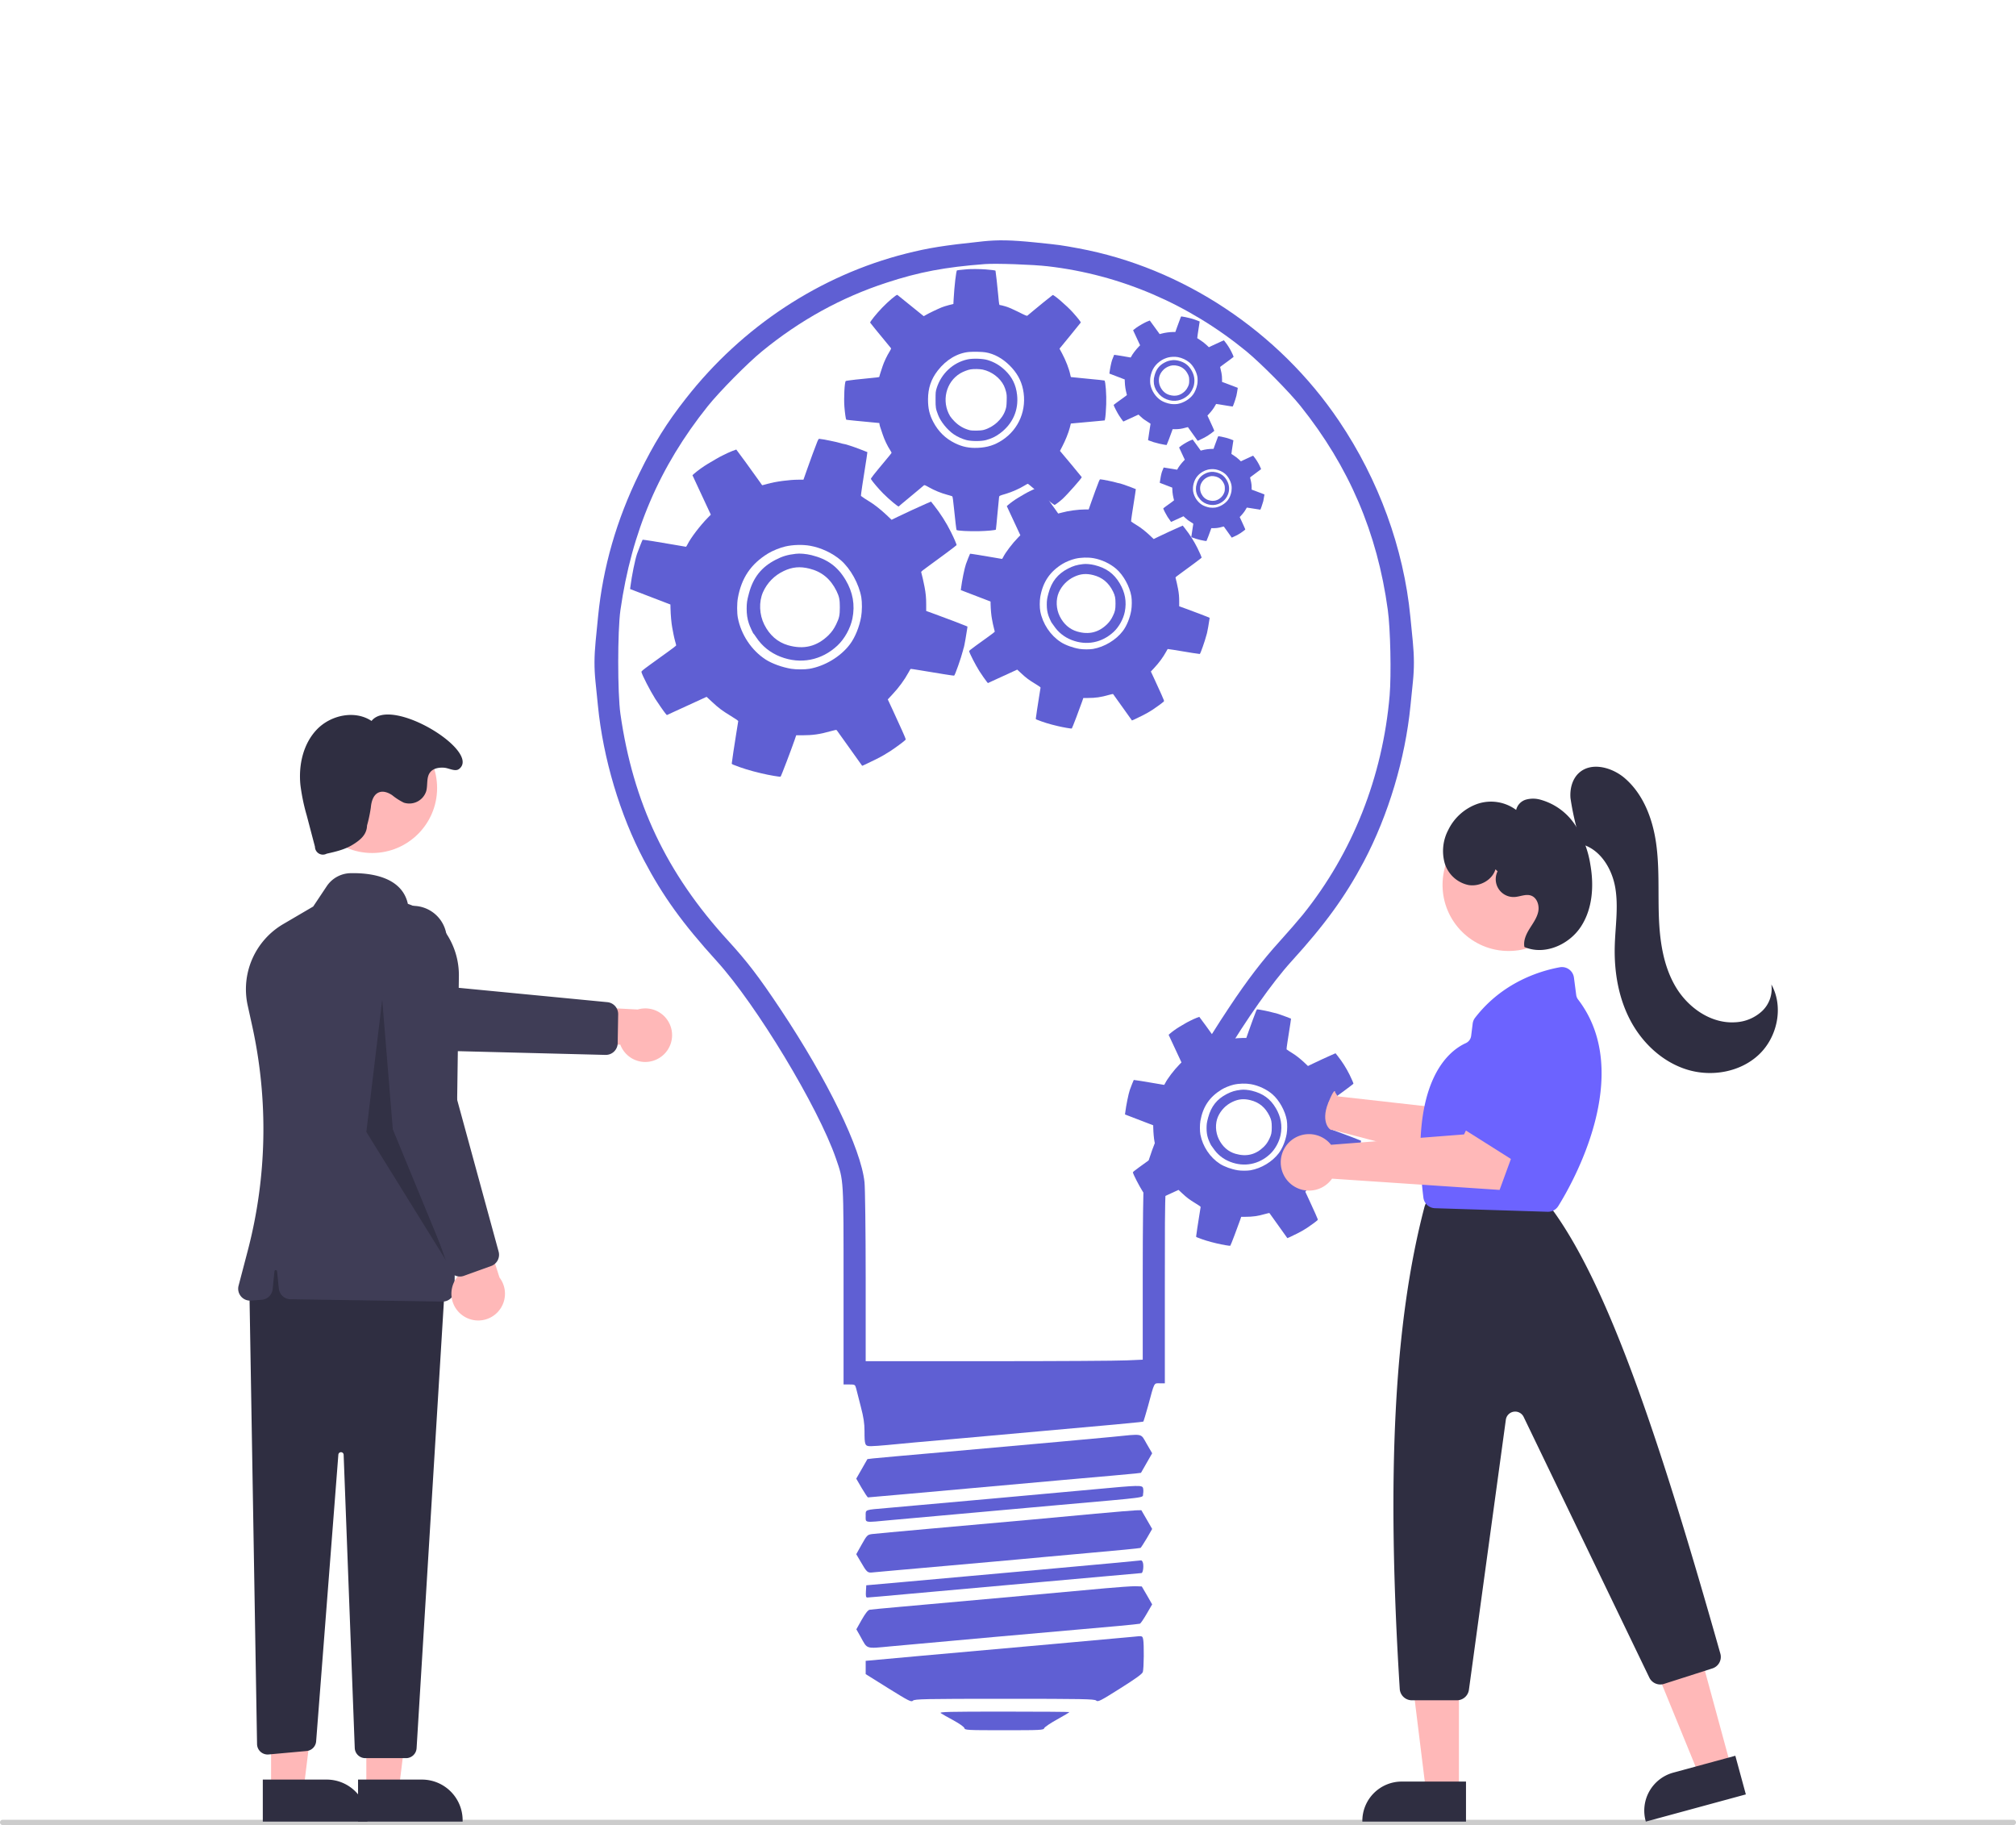 <?xml version="1.0" encoding="UTF-8" standalone="no"?>
<svg
   id="b6844486-882e-488a-b917-920917943dff"
   data-name="Layer 1"
   width="762"
   height="689.787"
   viewBox="0 0 762 689.787"
   version="1.1"
   sodipodi:docname="2 - responsibility-edit.svg"
   inkscape:version="1.1 (c68e22c387, 2021-05-23)"
   xmlns:inkscape="http://www.inkscape.org/namespaces/inkscape"
   xmlns:sodipodi="http://sodipodi.sourceforge.net/DTD/sodipodi-0.dtd"
   xmlns="http://www.w3.org/2000/svg"
   xmlns:svg="http://www.w3.org/2000/svg">
  <defs
     id="defs273" />
  <sodipodi:namedview
     id="namedview271"
     pagecolor="#505050"
     bordercolor="#eeeeee"
     borderopacity="1"
     inkscape:pageshadow="0"
     inkscape:pageopacity="0"
     inkscape:pagecheckerboard="0"
     showgrid="false"
     inkscape:zoom="0.82931281"
     inkscape:cx="151.33011"
     inkscape:cy="289.99914"
     inkscape:window-width="1920"
     inkscape:window-height="1017"
     inkscape:window-x="1912"
     inkscape:window-y="-8"
     inkscape:window-maximized="1"
     inkscape:current-layer="layer3" />
  <path
     d="M980,794.894H220a1,1,0,0,1,0-2H980a1,1,0,0,1,0,2Z"
     transform="translate(-219 -105.106)"
     fill="#ccc"
     id="path170" />
  <g
     inkscape:groupmode="layer"
     id="layer2"
     inkscape:label="Layer 2">
    <g
       transform="matrix(0.044,0,0,-0.044,224.686,653.944)"
       fill="#3f51b5"
       stroke="none"
       id="g1063"
       style="fill:#5f5fd3">
      <path
         d="m 3335,12789 c -342,-36 -464,-56 -659,-105 C 1937,12497 1269,12057 786,11440 620,11229 512,11055 385,10795 189,10395 73,9990 31,9565 25,9505 16,9409 10,9352 -2,9224 -3,9126 9,9007 c 5,-51 15,-144 21,-207 44,-449 189,-937 395,-1326 163,-310 331,-543 627,-869 340,-375 868,-1249 1022,-1692 68,-198 66,-162 66,-1098 v -845 h 50 c 49,0 49,-1 59,-37 5,-21 23,-92 40,-157 23,-87 31,-142 31,-205 0,-124 3,-131 56,-131 24,0 87,5 141,10 54,6 352,33 663,60 1423,127 1530,137 1536,142 2,3 20,63 40,134 56,209 49,194 100,194 h 44 v 840 c 0,931 -2,896 66,1093 154,443 684,1320 1022,1692 288,316 463,558 621,856 212,402 356,884 401,1339 6,63 16,156 21,207 12,119 11,217 -1,345 -6,57 -15,153 -21,213 -57,587 -272,1176 -612,1680 -519,771 -1344,1318 -2238,1484 -153,28 -157,29 -373,51 -209,21 -317,23 -451,9 z m 560,-214 c 623,-72 1209,-324 1705,-730 127,-105 367,-347 466,-471 416,-520 659,-1088 749,-1749 23,-164 31,-557 16,-737 -60,-698 -318,-1351 -746,-1883 -40,-49 -130,-153 -200,-230 -146,-161 -276,-330 -432,-565 -413,-620 -699,-1205 -733,-1497 -6,-51 -10,-388 -10,-809 v -721 l -137,-6 c -75,-4 -610,-7 -1190,-7 H 2330 v 723 c 0,397 -5,764 -10,814 -30,289 -317,878 -721,1485 -188,282 -285,409 -456,596 -525,575 -811,1179 -920,1943 -25,177 -25,710 0,889 96,675 335,1234 751,1754 101,126 340,368 466,471 326,267 682,463 1069,589 280,92 503,134 846,160 95,7 410,-4 540,-19 z"
         id="path1047"
         style="fill:#5f5fd3" />
      <path
         d="m 4440,2519 c -201,-19 -552,-51 -1430,-129 -311,-27 -588,-52 -615,-55 l -50,-6 -48,-84 -48,-84 47,-81 c 26,-44 50,-80 54,-80 5,0 158,14 342,30 485,44 708,64 1338,120 311,27 588,52 615,55 l 50,6 48,84 48,84 -47,81 c -55,94 -21,87 -304,59 z"
         id="path1049"
         style="fill:#5f5fd3" />
      <path
         d="m 4290,2069 c -266,-25 -1435,-130 -1775,-160 -199,-17 -185,-12 -185,-69 0,-60 -17,-57 216,-35 171,16 478,43 1449,130 780,69 712,60 718,94 3,16 3,38 0,50 -7,27 -29,27 -423,-10 z"
         id="path1051"
         style="fill:#5f5fd3" />
      <path
         d="m 4305,1860 c -311,-30 -674,-62 -1435,-130 -245,-22 -463,-42 -486,-45 -39,-6 -43,-9 -88,-89 l -47,-84 37,-63 c 55,-95 60,-99 108,-93 22,2 295,27 606,54 311,28 612,54 670,60 58,6 309,28 559,51 250,22 458,42 462,45 4,2 28,40 54,83 l 46,80 -46,80 -47,81 -46,-1 c -26,-1 -182,-14 -347,-29 z"
         id="path1053"
         style="fill:#5f5fd3" />
      <path
         d="m 4490,1439 c -174,-16 -1008,-92 -1850,-167 l -305,-27 -3,-53 c -2,-40 0,-52 12,-52 8,0 162,13 343,30 180,16 582,52 893,80 311,28 688,62 838,75 150,14 276,25 281,25 12,0 20,50 14,83 -3,15 -10,26 -17,26 -6,-1 -99,-10 -206,-20 z"
         id="path1055"
         style="fill:#5f5fd3" />
      <path
         d="m 4385,1219 c -201,-19 -1341,-122 -1770,-160 -126,-11 -240,-22 -251,-24 -15,-3 -37,-32 -68,-86 l -46,-82 35,-62 c 62,-112 40,-105 265,-84 255,24 1496,135 1945,174 99,9 185,18 191,20 6,2 32,40 58,85 l 47,81 -44,77 -45,77 -58,2 c -33,0 -149,-8 -259,-18 z"
         id="path1057"
         style="fill:#5f5fd3" />
      <path
         d="m 4630,803 c -19,-2 -332,-30 -695,-63 -363,-32 -873,-78 -1132,-101 l -473,-43 v -57 -57 l 195,-122 c 177,-110 197,-120 211,-106 14,14 100,16 786,16 672,0 774,-2 788,-15 15,-14 35,-4 206,104 136,86 191,125 195,142 9,31 11,237 3,278 -7,33 -6,32 -84,24 z"
         id="path1059"
         style="fill:#5f5fd3" />
      <path
         d="m 2975,147 c 11,-8 60,-36 109,-62 51,-28 91,-56 94,-67 4,-17 22,-18 342,-18 314,0 339,1 344,18 3,9 53,43 111,75 58,32 105,60 105,63 0,2 -253,4 -562,4 -474,0 -559,-2 -543,-13 z"
         id="path1061"
         style="fill:#5f5fd3" />
    </g>
  </g>
  <g
     inkscape:groupmode="layer"
     id="layer3"
     inkscape:label="engrenagem">
    <g
       transform="matrix(0.015,0,0,-0.015,238.18,293.652)"
       fill="#3f51b5"
       stroke="none"
       id="g1621"
       style="fill:#5f5fd3">
      <path
         d="m 8500,12793 c -203,-19 -252,-24 -264,-29 -21,-8 -67,-401 -84,-718 l -7,-129 -110,-27 c -60,-15 -144,-41 -185,-58 -105,-43 -337,-154 -397,-191 -28,-17 -53,-31 -55,-31 -3,0 -151,120 -329,266 -178,146 -330,268 -336,271 -24,10 -229,-164 -382,-323 -147,-152 -315,-362 -303,-377 43,-57 207,-259 347,-427 94,-113 175,-211 179,-218 4,-8 -9,-38 -34,-78 -67,-106 -145,-271 -180,-379 -18,-55 -43,-132 -56,-172 -13,-39 -24,-78 -24,-86 0,-11 -19,-16 -72,-21 -390,-36 -765,-79 -775,-90 -31,-30 -51,-432 -34,-649 12,-151 35,-315 46,-325 4,-5 299,-34 757,-77 l 77,-7 6,-41 c 4,-23 15,-62 25,-87 10,-25 34,-97 54,-161 39,-121 120,-293 187,-393 22,-33 38,-65 35,-73 -3,-7 -83,-106 -179,-220 -264,-316 -348,-423 -340,-436 34,-60 195,-249 308,-363 149,-150 382,-344 393,-328 4,6 99,86 212,179 113,93 250,207 305,254 55,48 107,92 117,99 14,11 33,4 130,-51 134,-76 299,-144 459,-187 63,-17 121,-35 127,-39 8,-5 23,-109 42,-302 30,-293 57,-524 64,-545 8,-21 310,-37 569,-31 206,5 407,24 423,39 2,3 20,180 39,394 20,214 38,404 41,422 6,38 4,37 177,88 145,43 338,128 455,201 47,30 90,52 96,49 6,-2 67,-52 136,-111 232,-200 522,-426 537,-421 27,11 138,96 200,153 129,120 483,521 483,547 0,3 -114,141 -252,307 -139,165 -263,313 -275,328 l -22,27 59,114 c 79,151 156,344 189,471 l 26,104 185,17 c 102,9 294,27 427,39 l 242,23 6,26 c 13,63 26,219 31,380 9,237 -17,582 -44,599 -7,4 -197,24 -424,45 -227,21 -416,40 -420,42 -4,2 -12,30 -18,62 -27,137 -115,364 -206,533 l -65,121 38,46 c 21,26 139,171 264,323 124,152 229,281 233,288 8,12 -71,113 -203,260 -146,162 -481,451 -504,434 -83,-63 -382,-305 -487,-394 -75,-62 -142,-119 -151,-126 -12,-10 -54,7 -229,96 -153,76 -247,116 -325,139 -60,18 -120,32 -132,32 -25,0 -25,-3 -49,255 -17,191 -64,608 -68,612 -8,8 -126,23 -252,32 -130,10 -372,12 -454,4 z m 455,-2094 c 217,-36 427,-151 610,-333 179,-178 289,-374 335,-601 104,-501 -99,-998 -520,-1276 -192,-127 -378,-186 -616,-196 -222,-10 -388,24 -579,117 -239,117 -419,293 -546,534 -96,183 -134,343 -133,571 1,281 77,507 244,723 212,275 500,446 795,471 111,9 329,4 410,-10 z"
         id="path1613"
         style="fill:#5f5fd3" />
      <path
         d="m 8500,10521 c -365,-80 -663,-359 -777,-727 -25,-83 -27,-101 -27,-279 -1,-207 4,-238 65,-396 65,-169 235,-378 398,-488 90,-61 214,-117 317,-143 128,-32 372,-32 490,0 140,38 241,86 354,170 320,238 473,583 430,970 -27,250 -124,448 -301,617 -134,128 -274,210 -448,262 -119,35 -371,43 -501,14 z m 382,-256 c 228,-48 440,-209 537,-407 17,-35 41,-101 52,-147 18,-73 21,-105 17,-235 -4,-132 -8,-161 -34,-236 -76,-227 -298,-429 -546,-496 -76,-21 -290,-24 -358,-5 -147,40 -267,110 -374,217 -45,44 -96,106 -115,137 -222,373 -105,862 259,1078 74,43 186,87 260,99 75,13 231,10 302,-5 z"
         id="path1615"
         style="fill:#5f5fd3" />
      <path
         d="m 4716,8448 c -75,-191 -162,-428 -251,-680 l -98,-278 h -122 c -231,0 -583,-47 -788,-106 -70,-20 -129,-35 -131,-33 -1,2 -36,51 -77,109 -140,200 -570,790 -575,790 -10,0 -181,-68 -219,-88 -22,-11 -74,-36 -115,-56 -41,-19 -120,-61 -175,-94 -55,-32 -148,-87 -207,-122 -105,-62 -250,-166 -342,-245 l -46,-41 120,-259 c 67,-143 171,-367 232,-498 l 111,-238 -76,-77 c -196,-200 -433,-511 -513,-675 -16,-32 -32,-57 -37,-57 -4,0 -146,24 -315,54 -329,58 -773,129 -777,124 -8,-8 -103,-248 -140,-353 C 124,5479 40,5067 5,4785 l -6,-50 508,-195 508,-195 2,-95 c 4,-171 23,-381 44,-489 11,-58 27,-141 35,-183 8,-43 26,-116 39,-163 14,-47 25,-92 25,-100 0,-7 -93,-80 -207,-161 C 838,3073 640,2930 512,2836 304,2684 280,2663 285,2643 c 22,-88 216,-464 346,-672 74,-116 223,-330 264,-378 l 30,-34 175,81 c 172,81 736,339 796,365 l 30,14 135,-125 c 169,-158 253,-221 482,-361 138,-84 182,-116 180,-130 -1,-10 -22,-142 -47,-293 -44,-266 -116,-748 -116,-773 0,-7 15,-18 33,-26 225,-90 426,-152 715,-220 193,-46 473,-94 483,-83 18,20 261,659 355,929 l 38,113 h 152 c 262,0 447,26 712,102 122,34 146,38 157,27 7,-8 153,-212 325,-454 172,-242 314,-442 316,-443 3,-4 91,37 361,170 112,55 243,130 345,197 145,96 331,233 381,281 18,16 15,25 -81,241 -55,123 -159,350 -230,504 l -130,279 117,126 c 160,170 305,368 405,552 25,48 50,89 54,91 4,2 95,-11 202,-29 559,-94 883,-145 894,-141 22,9 178,453 221,627 8,36 20,75 25,87 9,21 73,382 84,475 l 6,47 -48,21 c -62,28 -480,186 -764,290 l -228,83 v 156 c 0,179 -10,281 -41,448 -18,99 -67,314 -85,375 -4,12 44,51 188,154 217,155 695,511 703,525 7,11 -61,171 -143,334 -116,233 -266,468 -424,667 l -77,97 -133,-58 c -184,-81 -480,-217 -687,-317 l -173,-84 -134,127 c -142,134 -314,268 -429,336 -60,35 -183,116 -208,137 -4,4 11,123 33,266 112,714 131,836 128,839 -2,1 -73,29 -158,62 -180,70 -399,143 -431,143 -12,0 -47,9 -78,19 -80,28 -488,110 -546,111 -16,0 -26,-16 -49,-72 z M 4535,5825 c 276,-49 564,-184 772,-363 246,-212 460,-599 518,-936 22,-127 20,-347 -4,-488 -44,-255 -154,-525 -285,-698 -231,-307 -631,-548 -1020,-615 -114,-19 -334,-19 -454,0 -228,37 -486,130 -646,233 -356,230 -620,625 -702,1052 -24,127 -24,358 0,495 90,509 329,862 761,1126 114,70 293,142 430,175 193,46 439,53 630,19 z"
         id="path1617"
         style="fill:#5f5fd3" />
      <path
         d="m 4175,5623 c -215,-25 -337,-62 -515,-154 -350,-181 -559,-444 -665,-838 -50,-184 -58,-241 -59,-391 0,-142 16,-252 55,-371 24,-74 109,-259 119,-259 3,0 34,-42 67,-92 148,-223 355,-389 609,-488 506,-198 1037,-94 1437,280 180,168 328,436 378,682 69,343 12,664 -173,974 -199,335 -459,524 -858,623 -134,33 -292,47 -395,34 z m 345,-374 c 312,-78 532,-261 681,-565 68,-141 83,-214 83,-409 0,-199 -15,-270 -90,-424 -55,-115 -112,-196 -195,-279 -290,-285 -627,-368 -1024,-252 -258,75 -462,253 -595,519 -127,254 -139,573 -33,816 105,236 289,424 525,535 217,102 408,119 648,59 z"
         id="path1619"
         style="fill:#5f5fd3" />
    </g>
    <path
       d="m 474.737,382.241 c -0.787,2.005 -1.7,4.492 -2.635,7.137 l -1.029,2.918 h -1.281 c -2.425,0 -6.119,0.493 -8.271,1.113 -0.735,0.21 -1.354,0.367 -1.375,0.346 -0.011,-0.02 -0.378,-0.535 -0.808,-1.144 -1.469,-2.099 -5.983,-8.292 -6.035,-8.292 -0.105,0 -1.9,0.714 -2.299,0.924 -0.231,0.116 -0.777,0.378 -1.207,0.588 -0.43,0.2 -1.26,0.64 -1.837,0.987 -0.577,0.336 -1.553,0.913 -2.173,1.281 -1.102,0.651 -2.624,1.742 -3.59,2.572 l -0.483,0.43 1.26,2.719 c 0.703,1.501 1.795,3.852 2.435,5.227 l 1.165,2.498 -0.798,0.808 c -2.057,2.099 -4.545,5.364 -5.385,7.085 -0.168,0.336 -0.336,0.598 -0.388,0.598 -0.042,0 -1.532,-0.252 -3.306,-0.567 -3.453,-0.609 -8.114,-1.354 -8.156,-1.302 -0.084,0.084 -1.081,2.603 -1.469,3.705 -0.535,1.532 -1.417,5.857 -1.784,8.817 l -0.063,0.525 5.332,2.047 5.332,2.047 0.02,0.997 c 0.042,1.795 0.241,3.999 0.462,5.133 0.116,0.609 0.283,1.48 0.367,1.921 0.084,0.451 0.273,1.218 0.409,1.711 0.147,0.493 0.262,0.966 0.262,1.05 0,0.073 -0.976,0.84 -2.173,1.69 -1.207,0.85 -3.285,2.351 -4.629,3.338 -2.183,1.595 -2.435,1.816 -2.383,2.026 0.231,0.924 2.267,4.87 3.632,7.054 0.777,1.218 2.341,3.464 2.771,3.968 l 0.315,0.357 1.837,-0.85 c 1.805,-0.85 7.725,-3.558 8.355,-3.831 l 0.315,-0.147 1.417,1.312 c 1.774,1.658 2.656,2.32 5.059,3.789 1.449,0.882 1.91,1.218 1.889,1.365 -0.011,0.105 -0.231,1.49 -0.493,3.075 -0.462,2.792 -1.218,7.851 -1.218,8.114 0,0.073 0.157,0.189 0.346,0.273 2.362,0.945 4.471,1.595 7.505,2.309 2.026,0.483 4.965,0.987 5.07,0.871 0.189,-0.21 2.74,-6.917 3.726,-9.751 l 0.399,-1.186 h 1.595 c 2.75,0 4.692,-0.273 7.473,-1.071 1.281,-0.357 1.532,-0.399 1.648,-0.283 0.073,0.084 1.606,2.225 3.411,4.765 1.805,2.54 3.296,4.639 3.317,4.65 0.032,0.042 0.955,-0.388 3.789,-1.784 1.176,-0.577 2.551,-1.365 3.621,-2.068 1.522,-1.008 3.474,-2.446 3.999,-2.949 0.189,-0.168 0.157,-0.262 -0.85,-2.53 -0.577,-1.291 -1.669,-3.674 -2.414,-5.29 l -1.365,-2.928 1.228,-1.323 c 1.679,-1.784 3.201,-3.863 4.251,-5.794 0.262,-0.504 0.525,-0.934 0.567,-0.955 0.042,-0.02 0.997,0.116 2.12,0.304 5.867,0.987 9.268,1.522 9.384,1.48 0.231,-0.095 1.868,-4.755 2.32,-6.581 0.084,-0.378 0.21,-0.787 0.262,-0.913 0.095,-0.22 0.766,-4.01 0.882,-4.986 l 0.063,-0.493 -0.504,-0.22 c -0.651,-0.294 -5.038,-1.952 -8.019,-3.044 l -2.393,-0.871 v -1.637 c 0,-1.879 -0.105,-2.949 -0.43,-4.702 -0.189,-1.039 -0.703,-3.296 -0.892,-3.936 -0.042,-0.126 0.462,-0.535 1.973,-1.616 2.278,-1.627 7.295,-5.364 7.379,-5.511 0.073,-0.116 -0.64,-1.795 -1.501,-3.506 -1.218,-2.446 -2.792,-4.912 -4.45,-7.001 l -0.808,-1.018 -1.396,0.609 c -1.931,0.85 -5.038,2.278 -7.211,3.327 l -1.816,0.882 -1.406,-1.333 c -1.49,-1.406 -3.296,-2.813 -4.503,-3.527 -0.63,-0.367 -1.921,-1.218 -2.183,-1.438 -0.042,-0.042 0.116,-1.291 0.346,-2.792 1.176,-7.494 1.375,-8.775 1.344,-8.806 -0.02,-0.011 -0.766,-0.304 -1.658,-0.651 -1.889,-0.735 -4.188,-1.501 -4.524,-1.501 -0.126,0 -0.493,-0.095 -0.819,-0.2 -0.84,-0.294 -5.122,-1.155 -5.731,-1.165 -0.168,0 -0.273,0.168 -0.514,0.756 z m -1.9,27.532 c 2.897,0.514 5.92,1.931 8.103,3.81 2.582,2.225 4.828,6.287 5.437,9.825 0.231,1.333 0.21,3.642 -0.042,5.122 -0.462,2.677 -1.616,5.511 -2.991,7.326 -2.425,3.222 -6.623,5.752 -10.706,6.455 -1.197,0.2 -3.506,0.2 -4.765,0 -2.393,-0.388 -5.101,-1.364 -6.781,-2.446 -3.737,-2.414 -6.508,-6.56 -7.368,-11.042 -0.252,-1.333 -0.252,-3.758 0,-5.196 0.945,-5.343 3.453,-9.048 7.988,-11.819 1.197,-0.735 3.075,-1.49 4.513,-1.837 2.026,-0.483 4.608,-0.556 6.613,-0.2 z"
       id="path2351-7"
       style="fill:#5f5fd3;stroke-width:0.01" />
    <path
       d="m 469.058,411.894 c -2.257,0.262 -3.537,0.651 -5.406,1.616 -3.674,1.9 -5.867,4.66 -6.98,8.796 -0.525,1.931 -0.609,2.53 -0.619,4.104 0,1.49 0.168,2.645 0.577,3.894 0.252,0.777 1.144,2.719 1.249,2.719 0.032,0 0.357,0.441 0.703,0.966 1.553,2.341 3.726,4.083 6.392,5.122 5.311,2.078 10.885,0.987 15.083,-2.939 1.889,-1.763 3.443,-4.576 3.968,-7.159 0.724,-3.6 0.126,-6.97 -1.816,-10.223 -2.089,-3.516 -4.818,-5.5 -9.006,-6.539 -1.407,-0.346 -3.065,-0.493 -4.146,-0.357 z m 3.621,3.926 c 3.275,0.819 5.584,2.74 7.148,5.93 0.714,1.48 0.871,2.246 0.871,4.293 0,2.089 -0.157,2.834 -0.945,4.45 -0.577,1.207 -1.176,2.057 -2.047,2.928 -3.044,2.991 -6.581,3.863 -10.748,2.645 -2.708,-0.787 -4.849,-2.656 -6.245,-5.448 -1.333,-2.666 -1.459,-6.014 -0.346,-8.565 1.102,-2.477 3.033,-4.45 5.511,-5.616 2.278,-1.071 4.282,-1.249 6.802,-0.619 z"
       id="path2353-1"
       style="fill:#5f5fd3;stroke-width:0.01" />
    <path
       d="m 415.351,181.95 c -0.83,2.113 -1.792,4.735 -2.777,7.523 l -1.084,3.076 h -1.35 c -2.556,0 -6.45,0.52 -8.718,1.173 -0.774,0.221 -1.427,0.387 -1.449,0.365 -0.012,-0.021 -0.398,-0.564 -0.852,-1.206 -1.549,-2.213 -6.306,-8.74 -6.362,-8.74 -0.111,0 -2.003,0.752 -2.423,0.974 -0.243,0.122 -0.819,0.398 -1.272,0.62 -0.454,0.21 -1.328,0.675 -1.936,1.04 -0.608,0.354 -1.637,0.963 -2.29,1.35 -1.162,0.686 -2.766,1.837 -3.784,2.711 l -0.509,0.454 1.328,2.865 c 0.741,1.582 1.892,4.06 2.567,5.51 l 1.228,2.633 -0.841,0.852 c -2.168,2.213 -4.791,5.654 -5.676,7.468 -0.177,0.354 -0.354,0.631 -0.409,0.631 -0.044,0 -1.615,-0.266 -3.485,-0.597 -3.64,-0.642 -8.552,-1.427 -8.597,-1.372 -0.088,0.088 -1.14,2.744 -1.549,3.905 -0.564,1.615 -1.494,6.174 -1.881,9.294 l -0.066,0.553 5.62,2.157 5.62,2.157 0.021,1.051 c 0.044,1.892 0.254,4.215 0.487,5.41 0.122,0.642 0.299,1.56 0.387,2.025 0.088,0.476 0.288,1.283 0.431,1.803 0.155,0.52 0.277,1.018 0.277,1.106 0,0.077 -1.029,0.885 -2.29,1.781 -1.272,0.896 -3.463,2.478 -4.879,3.518 -2.301,1.682 -2.567,1.914 -2.511,2.135 0.243,0.974 2.39,5.134 3.828,7.435 0.819,1.283 2.467,3.651 2.921,4.182 l 0.332,0.376 1.936,-0.896 c 1.903,-0.896 8.143,-3.751 8.807,-4.038 l 0.332,-0.155 1.494,1.383 c 1.87,1.748 2.799,2.445 5.333,3.994 1.527,0.929 2.014,1.283 1.992,1.438 -0.012,0.111 -0.243,1.571 -0.52,3.242 -0.487,2.943 -1.283,8.276 -1.283,8.552 0,0.077 0.166,0.199 0.365,0.288 2.489,0.996 4.713,1.682 7.911,2.434 2.135,0.509 5.233,1.04 5.344,0.918 0.199,-0.221 2.888,-7.291 3.928,-10.278 l 0.42,-1.25 h 1.682 c 2.899,0 4.946,-0.288 7.877,-1.129 1.35,-0.376 1.615,-0.42 1.737,-0.299 0.077,0.088 1.693,2.346 3.596,5.023 1.903,2.677 3.474,4.89 3.496,4.901 0.033,0.044 1.007,-0.409 3.994,-1.881 1.239,-0.608 2.688,-1.438 3.817,-2.18 1.604,-1.062 3.662,-2.578 4.215,-3.109 0.199,-0.177 0.166,-0.277 -0.896,-2.666 -0.609,-1.361 -1.759,-3.872 -2.545,-5.576 l -1.438,-3.087 1.294,-1.394 c 1.77,-1.881 3.374,-4.071 4.481,-6.107 0.277,-0.531 0.553,-0.985 0.597,-1.007 0.044,-0.021 1.051,0.122 2.235,0.321 6.185,1.04 9.769,1.604 9.891,1.56 0.243,-0.1 1.969,-5.012 2.445,-6.937 0.088,-0.398 0.221,-0.83 0.277,-0.963 0.1,-0.232 0.808,-4.226 0.929,-5.255 l 0.066,-0.52 -0.531,-0.232 c -0.686,-0.31 -5.311,-2.058 -8.453,-3.208 l -2.523,-0.918 v -1.726 c 0,-1.98 -0.111,-3.109 -0.454,-4.957 -0.199,-1.095 -0.741,-3.474 -0.94,-4.149 -0.044,-0.133 0.487,-0.564 2.08,-1.704 2.401,-1.715 7.689,-5.654 7.778,-5.808 0.077,-0.122 -0.675,-1.892 -1.582,-3.695 -1.283,-2.578 -2.943,-5.178 -4.691,-7.379 l -0.852,-1.073 -1.471,0.642 c -2.036,0.896 -5.311,2.401 -7.601,3.507 l -1.914,0.929 -1.483,-1.405 c -1.571,-1.483 -3.474,-2.965 -4.746,-3.717 -0.664,-0.387 -2.025,-1.283 -2.301,-1.516 -0.044,-0.044 0.122,-1.361 0.365,-2.943 1.239,-7.9 1.449,-9.249 1.416,-9.282 -0.021,-0.012 -0.808,-0.321 -1.748,-0.686 -1.991,-0.774 -4.414,-1.582 -4.768,-1.582 -0.133,0 -0.52,-0.1 -0.863,-0.21 -0.885,-0.31 -5.399,-1.217 -6.041,-1.228 -0.177,0 -0.288,0.177 -0.542,0.797 z m -2.003,29.02 c 3.054,0.542 6.24,2.036 8.541,4.016 2.722,2.346 5.089,6.627 5.731,10.356 0.243,1.405 0.221,3.839 -0.044,5.399 -0.487,2.821 -1.704,5.808 -3.153,7.722 -2.556,3.397 -6.981,6.063 -11.285,6.804 -1.261,0.21 -3.695,0.21 -5.023,0 -2.523,-0.409 -5.377,-1.438 -7.147,-2.578 -3.939,-2.545 -6.86,-6.915 -7.767,-11.639 -0.266,-1.405 -0.266,-3.961 0,-5.477 0.996,-5.631 3.64,-9.537 8.419,-12.458 1.261,-0.774 3.242,-1.571 4.757,-1.936 2.135,-0.509 4.857,-0.586 6.97,-0.21 z"
       id="path2351"
       style="fill:#5f5fd3;stroke-width:0.011" />
    <path
       d="m 409.366,213.205 c -2.379,0.277 -3.728,0.686 -5.698,1.704 -3.872,2.003 -6.185,4.912 -7.357,9.271 -0.553,2.036 -0.642,2.666 -0.653,4.326 0,1.571 0.177,2.788 0.608,4.105 0.266,0.819 1.206,2.865 1.317,2.865 0.033,0 0.376,0.465 0.741,1.018 1.637,2.467 3.928,4.304 6.738,5.399 5.598,2.191 11.473,1.04 15.899,-3.098 1.991,-1.859 3.629,-4.824 4.182,-7.545 0.763,-3.795 0.133,-7.346 -1.914,-10.776 -2.202,-3.706 -5.078,-5.797 -9.493,-6.893 -1.483,-0.365 -3.231,-0.52 -4.37,-0.376 z m 3.817,4.138 c 3.452,0.863 5.886,2.888 7.534,6.251 0.752,1.56 0.918,2.368 0.918,4.525 0,2.202 -0.166,2.987 -0.996,4.691 -0.609,1.272 -1.239,2.168 -2.157,3.087 -3.208,3.153 -6.937,4.071 -11.329,2.788 -2.854,-0.83 -5.111,-2.799 -6.583,-5.742 -1.405,-2.81 -1.538,-6.339 -0.365,-9.028 1.162,-2.611 3.197,-4.691 5.808,-5.919 2.401,-1.129 4.514,-1.317 7.169,-0.653 z"
       id="path2353"
       style="fill:#5f5fd3;stroke-width:0.011" />
    <path
       d="m 460.314,165.199 c -0.349,0.889 -0.754,1.992 -1.168,3.165 l -0.456,1.294 h -0.568 c -1.075,0 -2.713,0.219 -3.667,0.493 -0.326,0.093 -0.6,0.163 -0.61,0.154 -0.005,-0.009 -0.168,-0.237 -0.358,-0.507 -0.652,-0.931 -2.653,-3.677 -2.676,-3.677 -0.047,0 -0.842,0.316 -1.019,0.41 -0.102,0.051 -0.344,0.168 -0.535,0.261 -0.191,0.088 -0.558,0.284 -0.814,0.437 -0.256,0.149 -0.689,0.405 -0.963,0.568 -0.489,0.289 -1.164,0.773 -1.592,1.14 l -0.214,0.191 0.558,1.205 c 0.312,0.666 0.796,1.708 1.08,2.318 l 0.517,1.108 -0.354,0.358 c -0.912,0.931 -2.015,2.378 -2.388,3.142 -0.074,0.149 -0.149,0.265 -0.172,0.265 -0.018,0 -0.679,-0.112 -1.466,-0.251 -1.531,-0.27 -3.598,-0.6 -3.616,-0.577 -0.037,0.037 -0.479,1.154 -0.652,1.643 -0.237,0.679 -0.628,2.597 -0.791,3.909 l -0.028,0.233 2.364,0.908 2.364,0.908 0.009,0.442 c 0.018,0.796 0.107,1.773 0.205,2.276 0.051,0.27 0.126,0.656 0.163,0.852 0.037,0.2 0.121,0.54 0.182,0.759 0.065,0.219 0.116,0.428 0.116,0.465 0,0.033 -0.433,0.372 -0.963,0.749 -0.535,0.377 -1.457,1.043 -2.052,1.48 -0.968,0.707 -1.08,0.805 -1.056,0.898 0.102,0.41 1.005,2.159 1.61,3.128 0.344,0.54 1.038,1.536 1.229,1.759 l 0.14,0.158 0.814,-0.377 c 0.801,-0.377 3.425,-1.578 3.705,-1.699 l 0.14,-0.065 0.628,0.582 c 0.787,0.735 1.177,1.029 2.243,1.68 0.642,0.391 0.847,0.54 0.838,0.605 -0.005,0.046 -0.102,0.661 -0.219,1.364 -0.205,1.238 -0.54,3.481 -0.54,3.598 0,0.033 0.07,0.084 0.154,0.121 1.047,0.419 1.983,0.707 3.328,1.024 0.898,0.214 2.201,0.437 2.248,0.386 0.084,-0.093 1.215,-3.067 1.652,-4.324 l 0.177,-0.526 h 0.707 c 1.219,0 2.08,-0.121 3.314,-0.475 0.568,-0.158 0.679,-0.177 0.731,-0.126 0.033,0.037 0.712,0.987 1.513,2.113 0.8,1.126 1.461,2.057 1.471,2.062 0.014,0.018 0.424,-0.172 1.68,-0.791 0.521,-0.256 1.131,-0.605 1.606,-0.917 0.675,-0.447 1.54,-1.084 1.773,-1.308 0.084,-0.074 0.07,-0.116 -0.377,-1.122 -0.256,-0.572 -0.74,-1.629 -1.07,-2.346 l -0.605,-1.298 0.545,-0.586 c 0.745,-0.791 1.419,-1.713 1.885,-2.569 0.116,-0.223 0.233,-0.414 0.251,-0.424 0.018,-0.009 0.442,0.051 0.94,0.135 2.602,0.437 4.11,0.675 4.161,0.656 0.102,-0.042 0.828,-2.108 1.029,-2.918 0.037,-0.168 0.093,-0.349 0.116,-0.405 0.042,-0.098 0.34,-1.778 0.391,-2.211 l 0.028,-0.219 -0.223,-0.098 c -0.289,-0.13 -2.234,-0.866 -3.556,-1.35 l -1.061,-0.386 v -0.726 c 0,-0.833 -0.046,-1.308 -0.191,-2.085 -0.084,-0.461 -0.312,-1.461 -0.396,-1.745 -0.018,-0.056 0.205,-0.237 0.875,-0.717 1.01,-0.721 3.235,-2.378 3.272,-2.443 0.033,-0.051 -0.284,-0.796 -0.666,-1.554 -0.54,-1.084 -1.238,-2.178 -1.973,-3.104 l -0.358,-0.451 -0.619,0.27 c -0.856,0.377 -2.234,1.01 -3.197,1.475 l -0.805,0.391 -0.624,-0.591 c -0.661,-0.624 -1.461,-1.247 -1.997,-1.564 -0.279,-0.163 -0.852,-0.54 -0.968,-0.638 -0.018,-0.018 0.051,-0.572 0.154,-1.238 0.521,-3.323 0.61,-3.891 0.596,-3.905 -0.009,-0.005 -0.34,-0.135 -0.735,-0.289 -0.838,-0.326 -1.857,-0.666 -2.006,-0.666 -0.056,0 -0.219,-0.042 -0.363,-0.088 -0.372,-0.13 -2.271,-0.512 -2.541,-0.517 -0.074,0 -0.121,0.074 -0.228,0.335 z m -0.842,12.208 c 1.285,0.228 2.625,0.856 3.593,1.689 1.145,0.987 2.141,2.788 2.411,4.356 0.102,0.591 0.093,1.615 -0.018,2.271 -0.205,1.187 -0.717,2.443 -1.326,3.249 -1.075,1.429 -2.937,2.55 -4.747,2.862 -0.531,0.088 -1.554,0.088 -2.113,0 -1.061,-0.172 -2.262,-0.605 -3.007,-1.084 -1.657,-1.07 -2.886,-2.909 -3.267,-4.896 -0.112,-0.591 -0.112,-1.666 0,-2.304 0.419,-2.369 1.531,-4.012 3.542,-5.24 0.531,-0.326 1.364,-0.661 2.001,-0.814 0.898,-0.214 2.043,-0.247 2.932,-0.088 z"
       id="path2351-4"
       style="fill:#5f5fd3;stroke-width:0.005" />
    <path
       d="m 457.796,178.347 c -1.001,0.116 -1.568,0.289 -2.397,0.717 -1.629,0.842 -2.602,2.066 -3.095,3.9 -0.233,0.856 -0.27,1.122 -0.275,1.82 0,0.661 0.074,1.173 0.256,1.727 0.112,0.344 0.507,1.205 0.554,1.205 0.014,0 0.158,0.195 0.312,0.428 0.689,1.038 1.652,1.81 2.834,2.271 2.355,0.922 4.826,0.438 6.688,-1.303 0.838,-0.782 1.527,-2.029 1.759,-3.174 0.321,-1.596 0.056,-3.09 -0.805,-4.533 -0.926,-1.559 -2.136,-2.439 -3.993,-2.899 -0.624,-0.154 -1.359,-0.219 -1.838,-0.158 z m 1.606,1.741 c 1.452,0.363 2.476,1.215 3.169,2.63 0.316,0.656 0.386,0.996 0.386,1.904 0,0.926 -0.07,1.257 -0.419,1.973 -0.256,0.535 -0.521,0.912 -0.908,1.298 -1.35,1.326 -2.918,1.713 -4.766,1.173 -1.201,-0.349 -2.15,-1.177 -2.769,-2.415 -0.591,-1.182 -0.647,-2.667 -0.154,-3.798 0.489,-1.098 1.345,-1.973 2.443,-2.49 1.01,-0.475 1.899,-0.554 3.016,-0.275 z"
       id="path2353-2"
       style="fill:#5f5fd3;stroke-width:0.005" />
    <path
       d="m 446.249,120.006 c -0.428,1.09 -0.925,2.443 -1.433,3.881 l -0.559,1.587 h -0.696 c -1.318,0 -3.327,0.268 -4.497,0.605 -0.4,0.114 -0.736,0.2 -0.748,0.188 -0.006,-0.011 -0.205,-0.291 -0.439,-0.622 -0.799,-1.141 -3.253,-4.509 -3.282,-4.509 -0.057,0 -1.033,0.388 -1.25,0.502 -0.126,0.063 -0.422,0.205 -0.656,0.32 -0.234,0.109 -0.685,0.348 -0.999,0.536 -0.314,0.183 -0.845,0.497 -1.181,0.696 -0.599,0.354 -1.427,0.947 -1.952,1.398 l -0.263,0.234 0.685,1.478 c 0.382,0.816 0.976,2.095 1.324,2.842 l 0.633,1.358 -0.434,0.439 c -1.119,1.141 -2.471,2.916 -2.928,3.852 -0.091,0.183 -0.183,0.325 -0.211,0.325 -0.023,0 -0.833,-0.137 -1.798,-0.308 -1.878,-0.331 -4.412,-0.736 -4.435,-0.708 -0.046,0.046 -0.588,1.415 -0.799,2.015 -0.291,0.833 -0.77,3.185 -0.97,4.794 l -0.034,0.285 2.899,1.113 2.899,1.113 0.011,0.542 c 0.023,0.976 0.131,2.174 0.251,2.791 0.063,0.331 0.154,0.805 0.2,1.044 0.046,0.245 0.148,0.662 0.223,0.93 0.08,0.268 0.143,0.525 0.143,0.571 0,0.04 -0.531,0.457 -1.181,0.919 -0.656,0.462 -1.786,1.278 -2.517,1.815 -1.187,0.868 -1.324,0.987 -1.296,1.101 0.126,0.502 1.233,2.648 1.975,3.835 0.422,0.662 1.273,1.883 1.507,2.157 l 0.171,0.194 0.999,-0.462 c 0.982,-0.462 4.201,-1.935 4.543,-2.083 l 0.171,-0.08 0.77,0.713 c 0.965,0.902 1.444,1.261 2.751,2.06 0.788,0.479 1.039,0.662 1.027,0.742 -0.006,0.057 -0.126,0.81 -0.268,1.672 -0.251,1.518 -0.662,4.269 -0.662,4.412 0,0.04 0.086,0.103 0.188,0.148 1.284,0.514 2.431,0.868 4.081,1.256 1.101,0.263 2.7,0.536 2.757,0.474 0.103,-0.114 1.49,-3.761 2.026,-5.302 l 0.217,-0.645 h 0.867 c 1.495,0 2.551,-0.148 4.064,-0.582 0.696,-0.194 0.833,-0.217 0.896,-0.154 0.04,0.046 0.873,1.21 1.855,2.591 0.982,1.381 1.792,2.523 1.803,2.528 0.017,0.023 0.519,-0.211 2.06,-0.97 0.639,-0.314 1.387,-0.742 1.969,-1.124 0.828,-0.548 1.889,-1.33 2.174,-1.604 0.103,-0.091 0.086,-0.143 -0.462,-1.375 -0.314,-0.702 -0.907,-1.998 -1.313,-2.876 l -0.742,-1.592 0.668,-0.719 c 0.913,-0.97 1.741,-2.1 2.311,-3.15 0.143,-0.274 0.285,-0.508 0.308,-0.519 0.023,-0.011 0.542,0.063 1.153,0.166 3.19,0.536 5.039,0.828 5.102,0.805 0.126,-0.051 1.016,-2.585 1.261,-3.578 0.046,-0.205 0.114,-0.428 0.143,-0.497 0.051,-0.12 0.417,-2.18 0.479,-2.711 l 0.034,-0.268 -0.274,-0.12 c -0.354,-0.16 -2.739,-1.062 -4.36,-1.655 l -1.301,-0.474 v -0.89 c 0,-1.022 -0.057,-1.604 -0.234,-2.557 -0.103,-0.565 -0.382,-1.792 -0.485,-2.14 -0.023,-0.069 0.251,-0.291 1.073,-0.879 1.238,-0.885 3.967,-2.916 4.012,-2.996 0.04,-0.063 -0.348,-0.976 -0.816,-1.906 -0.662,-1.33 -1.518,-2.671 -2.42,-3.807 l -0.439,-0.554 -0.759,0.331 c -1.05,0.462 -2.739,1.238 -3.921,1.809 l -0.987,0.479 -0.765,-0.725 c -0.81,-0.765 -1.792,-1.53 -2.448,-1.918 -0.342,-0.2 -1.044,-0.662 -1.187,-0.782 -0.023,-0.023 0.063,-0.702 0.188,-1.518 0.639,-4.075 0.748,-4.771 0.731,-4.788 -0.011,-0.006 -0.417,-0.166 -0.902,-0.354 -1.027,-0.4 -2.277,-0.816 -2.46,-0.816 -0.068,0 -0.268,-0.051 -0.445,-0.109 -0.457,-0.16 -2.785,-0.628 -3.116,-0.633 -0.091,0 -0.148,0.091 -0.28,0.411 z m -1.033,14.97 c 1.575,0.28 3.219,1.05 4.406,2.072 1.404,1.21 2.625,3.419 2.956,5.342 0.126,0.725 0.114,1.98 -0.023,2.785 -0.251,1.455 -0.879,2.996 -1.627,3.984 -1.318,1.752 -3.601,3.128 -5.821,3.51 -0.651,0.109 -1.906,0.109 -2.591,0 -1.301,-0.211 -2.774,-0.742 -3.687,-1.33 -2.032,-1.313 -3.538,-3.567 -4.006,-6.004 -0.137,-0.725 -0.137,-2.043 0,-2.825 0.514,-2.905 1.878,-4.92 4.343,-6.426 0.651,-0.4 1.672,-0.81 2.454,-0.999 1.102,-0.263 2.505,-0.302 3.596,-0.109 z"
       id="path2351-4-8"
       style="fill:#5f5fd3;stroke-width:0.006" />
    <path
       d="m 443.162,136.129 c -1.227,0.143 -1.923,0.354 -2.939,0.879 -1.998,1.033 -3.19,2.534 -3.795,4.783 -0.285,1.05 -0.331,1.375 -0.337,2.232 0,0.81 0.091,1.438 0.314,2.117 0.137,0.422 0.622,1.478 0.679,1.478 0.017,0 0.194,0.24 0.382,0.525 0.845,1.273 2.026,2.22 3.476,2.785 2.888,1.13 5.918,0.536 8.201,-1.598 1.027,-0.959 1.872,-2.488 2.157,-3.892 0.394,-1.958 0.068,-3.79 -0.987,-5.559 -1.136,-1.912 -2.62,-2.991 -4.897,-3.556 -0.765,-0.188 -1.667,-0.268 -2.254,-0.194 z m 1.969,2.135 c 1.781,0.445 3.036,1.49 3.887,3.225 0.388,0.805 0.474,1.221 0.474,2.334 0,1.136 -0.086,1.541 -0.514,2.42 -0.314,0.656 -0.639,1.119 -1.113,1.592 -1.655,1.627 -3.578,2.1 -5.844,1.438 -1.472,-0.428 -2.637,-1.444 -3.396,-2.962 -0.725,-1.45 -0.793,-3.27 -0.188,-4.657 0.599,-1.347 1.649,-2.42 2.996,-3.053 1.238,-0.582 2.329,-0.679 3.698,-0.337 z"
       id="path2353-2-4"
       style="fill:#5f5fd3;stroke-width:0.006" />
  </g>
  <g
     inkscape:groupmode="layer"
     id="layer1"
     inkscape:label="Layer 1">
    <path
       d="m 723.69,518.032 c 0.334,0.453 0.631,0.932 0.89,1.431 l 50.113,5.635 7.288,-9.847 16.299,9.057 -14.347,23.919 -61.396,-16.113 c -0.467,0.662 -4.619,-2.48 -1.482,-10.212 2.656,-6.546 2.634,-3.871 2.634,-3.871 z"
       transform="translate(-219,-105.106)"
       fill="#ffb8b8"
       id="path172"
       sodipodi:nodetypes="cccccccsc" />
    <path
       d="m 467.987,505.094 a 10.056,10.056 0 0 1 -14.525,-5.175 l -35.727,0.745 9.898,-15.712 32.41,1.701 a 10.11,10.11 0 0 1 7.945,18.441 z"
       transform="translate(-219,-105.106)"
       fill="#ffb8b8"
       id="path174" />
    <path
       d="m 452.285,500.596 a 4.509,4.509 0 0 1 -4.428,3.213 l -65.387,-1.661 -59.206,-17.53 a 12.819,12.819 0 1 1 7.633,-24.472 l 53.49,17.538 64.201,6.196 a 4.524,4.524 0 0 1 4.067,4.556 l -0.186,10.951 a 4.523,4.523 0 0 1 -0.184,1.209 z"
       transform="translate(-219,-105.106)"
       fill="#3f3d56"
       id="path176" />
    <polygon
       points="150.72,676.6 156.553,629.312 138.459,629.313 138.461,676.601 "
       fill="#ffb8b8"
       id="polygon178" />
    <path
       d="m 354.333,777.704 24.144,-0.001 h 0.001 a 15.386,15.386 0 0 1 15.386,15.386 v 0.5 l -39.531,0.001 z"
       transform="translate(-219,-105.106)"
       fill="#2f2e41"
       id="path180" />
    <polygon
       points="114.72,676.6 120.553,629.312 102.459,629.313 102.461,676.601 "
       fill="#ffb8b8"
       id="polygon182" />
    <path
       d="m 318.333,777.704 24.144,-0.001 h 0.001 a 15.386,15.386 0 0 1 15.386,15.386 v 0.5 l -39.531,0.001 z"
       transform="translate(-219,-105.106)"
       fill="#2f2e41"
       id="path184" />
    <path
       d="m 313.233,590.599 2.927,173.694 a 4,4 0 0 0 4.362,3.916 l 14.346,-1.304 a 4,4 0 0 0 3.626,-3.674 l 8.399,-108.345 a 1,1 0 0 1 1.996,0.039 l 4.198,110.826 a 4,4 0 0 0 3.997,3.849 h 15.386 a 4,4 0 0 0 3.993,-3.756 l 10.77,-176.244 -64,-16 z"
       transform="translate(-219,-105.106)"
       fill="#2f2e41"
       id="path186" />
    <circle
       cx="140.654"
       cy="297.835"
       r="24.561"
       fill="#ffb8b8"
       id="circle188" />
    <path
       d="m 386.292,597.039 c -0.024,0 -0.048,-0.001 -0.071,-0.001 l -57.431,-0.884 a 4.5,4.5 0 0 1 -4.408,-4.052 l -0.65,-6.503 a 0.5,0.5 0 0 0 -0.995,0 l -0.672,6.717 a 4.494,4.494 0 0 1 -4.133,4.038 l -4.059,0.312 a 4.499,4.499 0 0 1 -4.698,-5.628 l 3.495,-13.324 a 181.54,181.54 0 0 0 1.698,-84.66 l -1.737,-7.899 a 28.528,28.528 0 0 1 13.47,-30.816 l 11.28,-6.612 5.118,-7.677 a 11.085,11.085 0 0 1 8.978,-4.923 c 7.139,-0.156 19.386,1.151 21.687,11.591 a 28.501,28.501 0 0 1 19.282,27.441 l -1.657,118.442 a 4.501,4.501 0 0 1 -4.497,4.438 z"
       transform="translate(-219,-105.106)"
       fill="#3f3d56"
       id="path190" />
    <path
       d="m 357.733,417.099 c -0.101,3.472 -2.511,5.481 -5.471,7.299 -2.959,1.819 -6.419,2.607 -9.808,3.368 a 2.999,2.999 0 0 1 -4.405,-2.625 l -3.108,-11.823 a 74.841,74.841 0 0 1 -2.393,-11.537 c -0.749,-7.509 1.031,-15.587 6.272,-21.016 5.241,-5.429 14.331,-7.358 20.612,-3.175 7.454,-9.52 41.523,11.513 33.119,18.133 -1.495,1.178 -3.781,-0.312 -5.678,-0.457 -1.898,-0.144 -4.025,0.189 -5.23,1.662 -1.575,1.924 -0.889,4.791 -1.538,7.191 a 6.714,6.714 0 0 1 -8.484,4.348 23.089,23.089 0 0 1 -4.4,-2.829 c -1.456,-0.97 -3.295,-1.686 -4.934,-1.075 -2.16,0.806 -2.927,3.45 -3.122,5.748 a 53.235,53.235 0 0 1 -1.432,6.787 z"
       transform="translate(-219,-105.106)"
       fill="#2f2e41"
       id="path192" />
    <polygon
       points="148.469,426.819 169.469,477.819 138.469,427.819 144.469,377.819 "
       opacity="0.2"
       id="polygon194" />
    <path
       d="m 393.379,601.917 a 10.056,10.056 0 0 1 -0.318,-15.416 l -13.379,-33.136 18.202,3.676 9.914,30.903 a 10.11,10.11 0 0 1 -14.42,13.973 z"
       transform="translate(-219,-105.106)"
       fill="#ffb8b8"
       id="path242" />
    <path
       d="m 393.158,587.561 a 4.509,4.509 0 0 1 -4.576,-2.999 L 366.924,522.843 362.296,461.27 a 12.819,12.819 0 1 1 25.588,-1.551 l 2.591,56.233 16.997,62.219 a 4.524,4.524 0 0 1 -2.815,5.42 l -10.304,3.713 a 4.522,4.522 0 0 1 -1.196,0.257 z"
       transform="translate(-219,-105.106)"
       fill="#3f3d56"
       id="path244" />
    <path
       d="m 794.719,532.875 a 4.59,4.59 0 0 1 -1.116,-0.697 l -20.141,-16.967 a 4.575,4.575 0 0 1 -0.294,-6.728 l 18.277,-18.352 a 4.552,4.552 0 0 1 5.93,-0.472 l 13.822,10.037 a 4.578,4.578 0 0 1 1.448,5.658 l -11.957,25.281 a 4.58,4.58 0 0 1 -5.969,2.24 z"
       transform="translate(-219,-105.106)"
       fill="#6c63ff"
       id="path246" />
    <polygon
       points="642.247,671.003 623.898,626.162 641.652,621.332 654.276,667.73 "
       fill="#ffb8b8"
       id="polygon248" />
    <path
       d="M 853.3,773.576 H 877.593 v 15.138 h -39.18 v -0.251 a 14.887,14.887 0 0 1 14.887,-14.887 z"
       transform="rotate(-15.221,355.176,1548.128)"
       fill="#2f2e41"
       id="path250" />
    <polygon
       points="538.975,676.908 533.044,628.823 551.444,628.824 551.441,676.909 "
       fill="#ffb8b8"
       id="polygon252" />
    <path
       d="m 529.819,673.346 h 24.293 v 15.138 h -39.18 v -0.251 A 14.887,14.887 0 0 1 529.819,673.346 Z"
       fill="#2f2e41"
       id="path254" />
    <circle
       cx="570.221"
       cy="334.453"
       r="24.975"
       fill="#ffb8b8"
       id="circle256" />
    <path
       d="m 769.678,747.731 h -17.036 a 4.589,4.589 0 0 1 -4.571,-4.294 c -5.076,-80.699 -2.107,-138.586 9.345,-182.173 a 4.757,4.757 0 0 1 0.185,-0.561 l 0.912,-2.281 a 4.554,4.554 0 0 1 4.249,-2.877 h 35.033 a 4.568,4.568 0 0 1 3.474,1.598 l 4.758,5.552 c 0.093,0.108 0.18,0.218 0.263,0.335 21.457,29.922 40.686,88.42 62.956,167.047 a 4.561,4.561 0 0 1 -3.008,5.61 l -18.308,5.859 a 4.6,4.6 0 0 1 -5.516,-2.371 l -47.51,-98.54 a 3.559,3.559 0 0 0 -6.732,1.064 l -13.959,102.078 a 4.593,4.593 0 0 1 -4.534,3.956 z"
       transform="translate(-219,-105.106)"
       fill="#2f2e41"
       id="path258" />
    <path
       d="m 804.107,563.101 c -0.048,0 -0.096,-10e-4 -0.144,-0.002 l -42.554,-1.344 a 4.561,4.561 0 0 1 -4.402,-4.021 c -5.394,-43.665 9.4,-55.363 16.011,-58.365 a 3.518,3.518 0 0 0 2.046,-2.789 l 0.572,-4.577 a 4.559,4.559 0 0 1 0.904,-2.222 c 10.365,-13.428 24.519,-17.727 32.034,-19.095 a 4.569,4.569 0 0 1 5.34,3.914 l 0.857,6.572 a 3.62,3.62 0 0 0 0.725,1.72 c 21.617,28.26 -2.465,69.987 -7.513,78.064 v 0 a 4.584,4.584 0 0 1 -3.877,2.144 z"
       transform="translate(-219,-105.106)"
       fill="#6c63ff"
       id="path260" />
    <path
       d="m 816.7,424.027 a 103.572,103.572 0 0 1 -4.093,-17.253 c -0.273,-3.41 0.601,-7.079 3.084,-9.432 4.648,-4.403 12.544,-2.306 17.404,1.861 7.024,6.023 10.527,15.278 11.851,24.435 1.324,9.157 0.741,18.47 1.06,27.717 0.319,9.247 1.641,18.755 6.356,26.717 4.714,7.962 13.463,14.073 22.691,13.395 a 15.969,15.969 0 0 0 9.996,-4.236 11.591,11.591 0 0 0 3.481,-10.065 c 4.716,8.445 2.326,19.892 -4.709,26.531 -7.035,6.639 -17.856,8.516 -27.104,5.681 -9.248,-2.835 -16.86,-9.942 -21.407,-18.48 -4.547,-8.538 -6.213,-18.401 -5.971,-28.071 0.185,-7.426 1.448,-14.913 0.193,-22.234 -1.255,-7.321 -5.837,-14.755 -13.062,-16.479 z"
       transform="translate(-219,-105.106)"
       fill="#2f2e41"
       id="path262" />
    <path
       d="m 784.253,433.652 c -1.232,4.115 -5.944,6.653 -10.183,5.957 a 11.941,11.941 0 0 1 -9.012,-8.285 17.056,17.056 0 0 1 1.333,-12.503 19.471,19.471 0 0 1 11.141,-9.923 15.987,15.987 0 0 1 14.537,2.323 5.346,5.346 0 0 1 3.736,-3.907 10.216,10.216 0 0 1 5.606,0.083 23.1,23.1 0 0 1 12.857,9.353 37.59,37.59 0 0 1 5.827,15.021 c 1.434,8.052 0.905,16.85 -3.617,23.665 -4.522,6.815 -13.774,10.839 -21.28,7.59 -0.468,-2.393 0.641,-4.802 1.923,-6.875 1.283,-2.073 2.803,-4.093 3.296,-6.481 0.493,-2.388 -0.452,-5.308 -2.761,-6.089 -1.97,-0.666 -4.071,0.413 -6.147,0.543 a 6.735,6.735 0 0 1 -6.461,-9.705 z"
       transform="translate(-219,-105.106)"
       fill="#2f2e41"
       id="path264" />
    <path
       d="m 720.956,536.54 a 10.703,10.703 0 0 1 1.144,1.238 l 50.277,-3.913 5.301,-11.045 17.714,5.822 -9.581,26.195 -63.332,-4.25 a 10.673,10.673 0 1 1 -1.523,-14.048 z"
       transform="translate(-219,-105.106)"
       fill="#ffb8b8"
       id="path266" />
    <path
       d="m 795.119,546.09 a 4.59,4.59 0 0 1 -1.201,-0.538 L 771.653,531.489 a 4.575,4.575 0 0 1 -1.208,-6.625 l 15.605,-20.672 a 4.552,4.552 0 0 1 5.811,-1.276 l 15.06,8.059 a 4.578,4.578 0 0 1 2.206,5.408 l -8.4,26.675 a 4.58,4.58 0 0 1 -5.608,3.032 z"
       fill="#6c63ff"
       id="path268"
       transform="translate(-219,-105.106)" />
  </g>
</svg>
